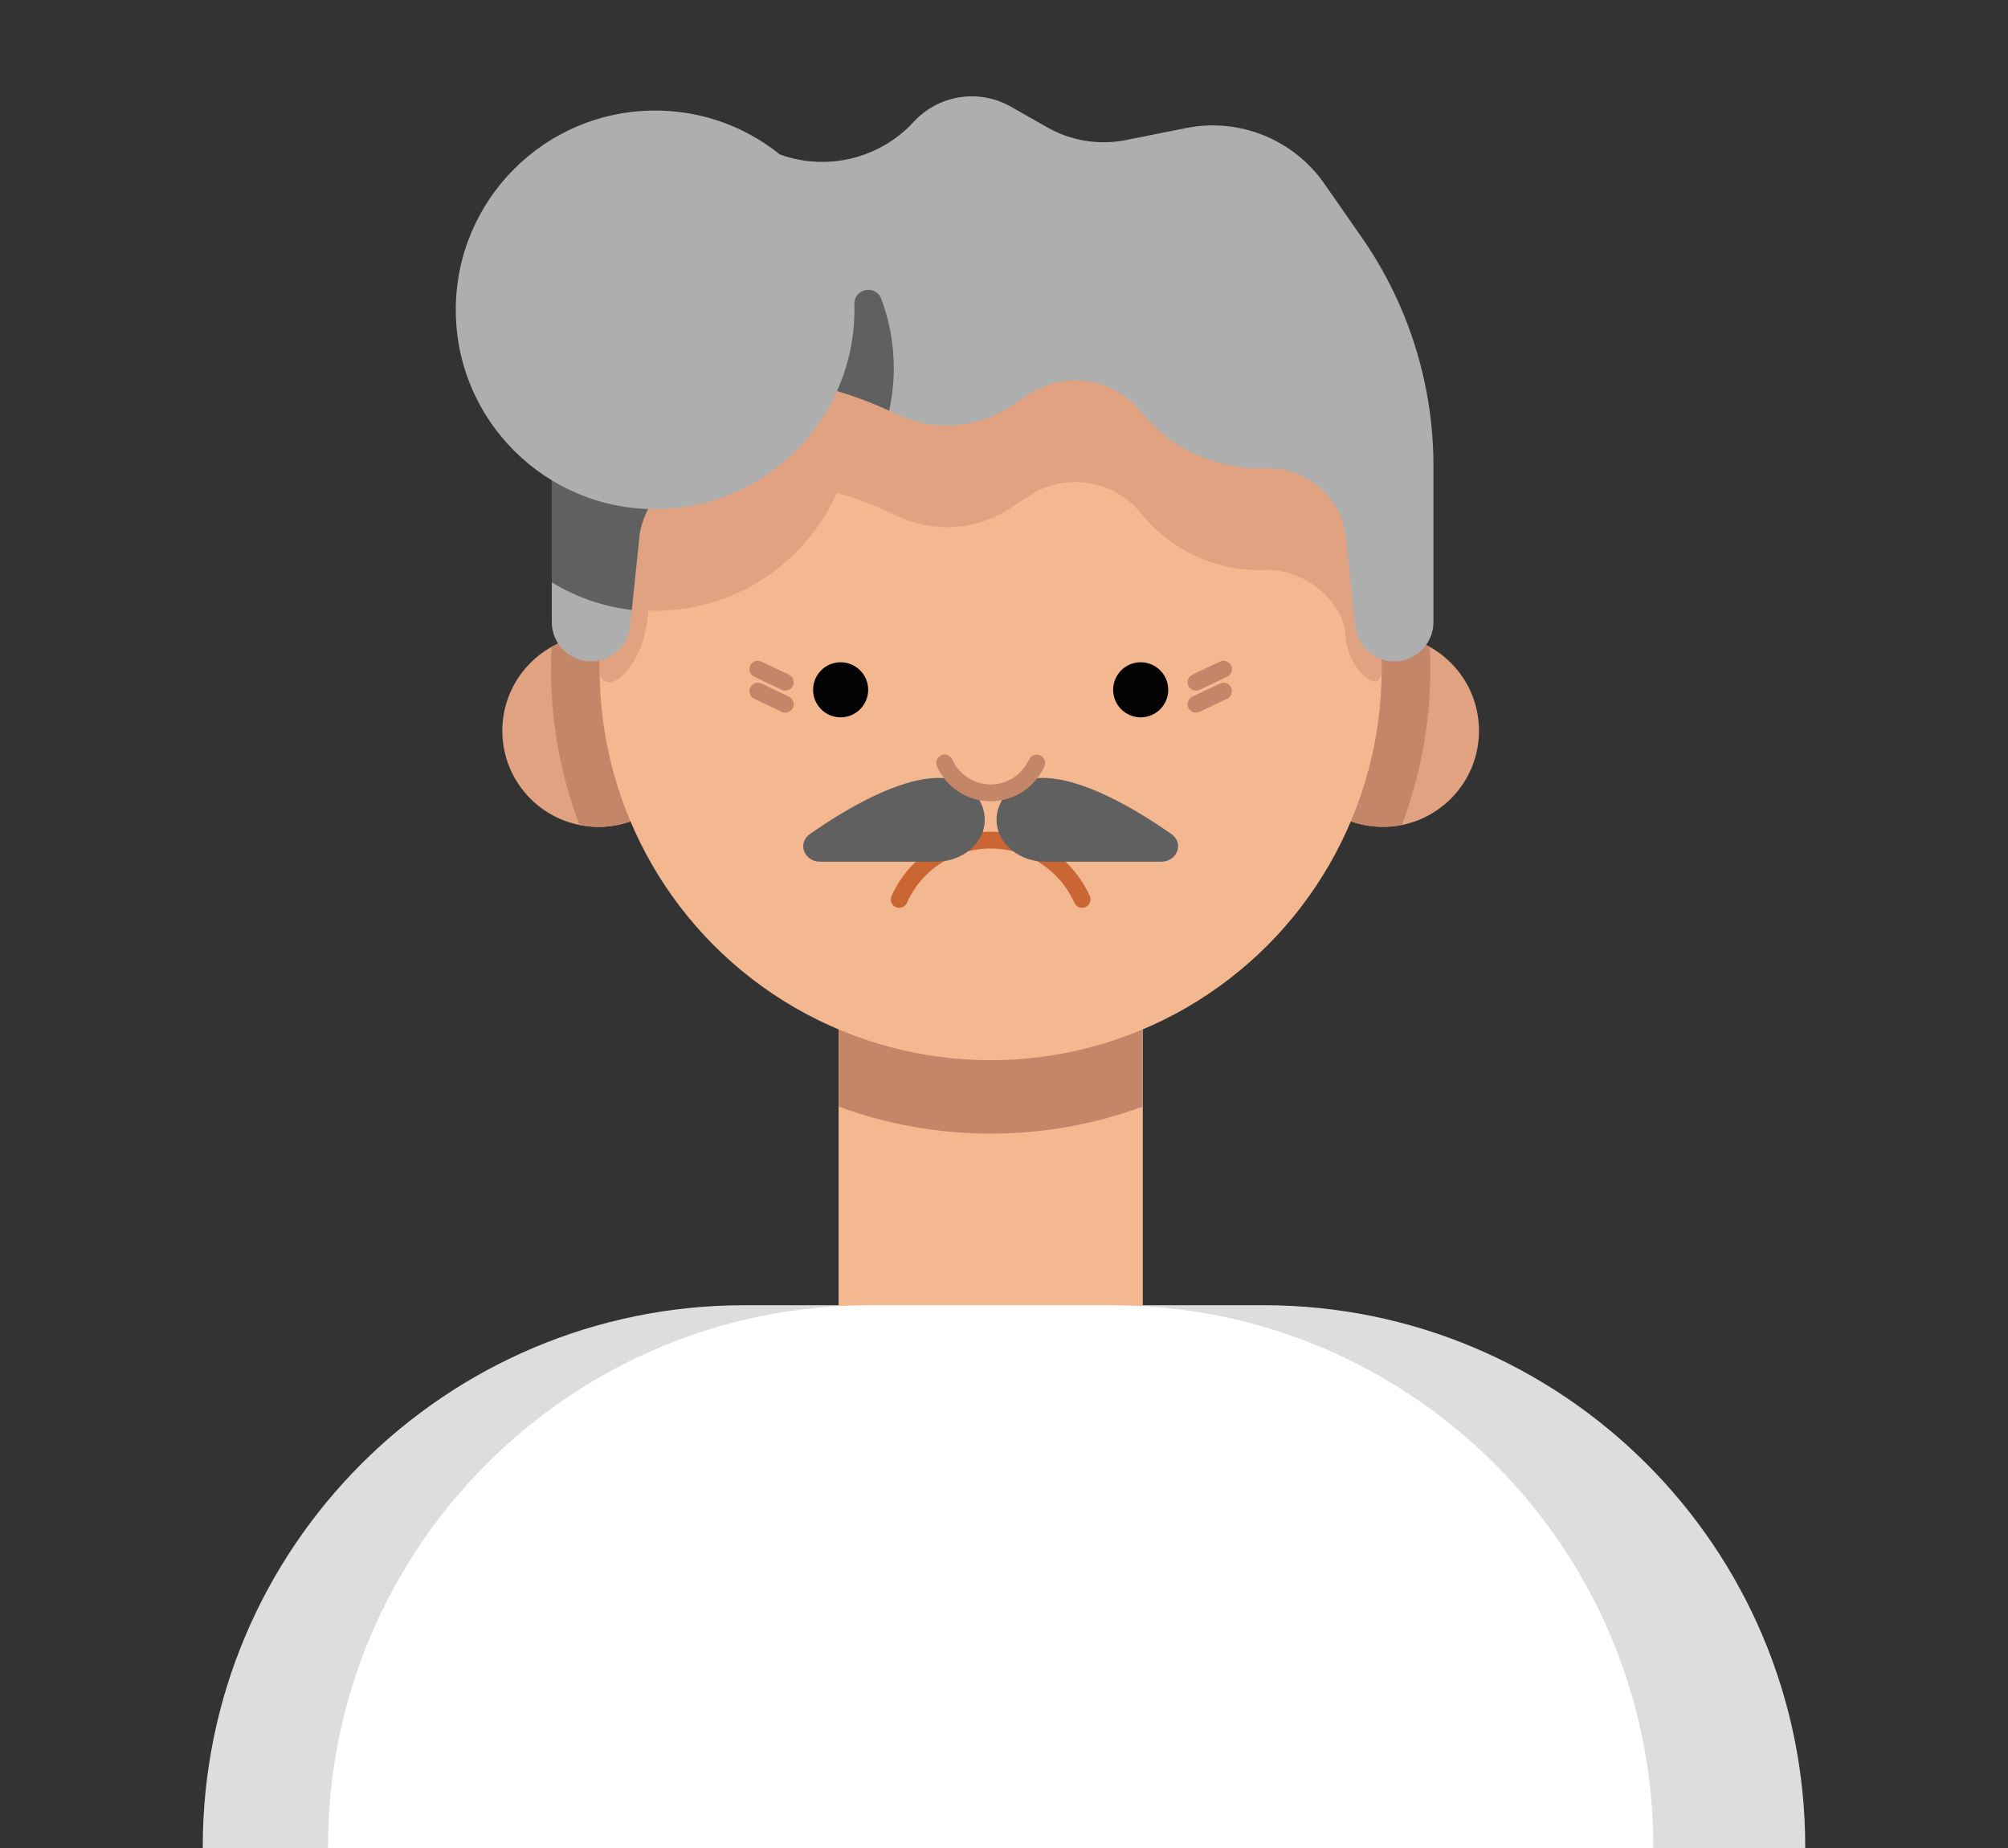 <?xml version="1.0" encoding="utf-8"?>
<!-- Generator: Adobe Illustrator 18.0.0, SVG Export Plug-In . SVG Version: 6.00 Build 0)  -->
<!DOCTYPE svg PUBLIC "-//W3C//DTD SVG 1.1//EN" "http://www.w3.org/Graphics/SVG/1.1/DTD/svg11.dtd">
<svg version="1.1" id="Layer_1" xmlns="http://www.w3.org/2000/svg" xmlns:xlink="http://www.w3.org/1999/xlink" x="0px" y="0px"
	 width="478px" height="440px" viewBox="0 75 478 440" enable-background="new 0 75 478 440" xml:space="preserve">
<rect x="0" y="75" width="478" height="440" fill="#333333" stroke="none"/>
<g id="_x31__neutral" display="none">
	<g display="inline">
		<g>
			<g>
				<circle fill="#76491D" cx="238.999" cy="143.263" r="97.572"/>
				<circle fill="#E0A280" cx="151.947" cy="156.926" r="21.321"/>
				<path fill="#C38669" d="M173.268,156.926c0,11.776-9.546,21.321-21.321,21.321c-0.901,0-1.783-0.074-2.655-0.182
					c-4.672-10.656-7.282-22.421-7.282-34.802c0-1.774,0.07-3.53,0.175-5.278c2.927-1.512,6.241-2.381,9.763-2.381
					C163.722,135.604,173.268,145.15,173.268,156.926z"/>
				<circle fill="#76491D" cx="238.999" cy="143.263" r="97.572"/>
				<path fill="#C38669" d="M151.947,135.604c-3.777,0-7.318,0.992-10.395,2.715c-0.082,1.638-0.125,3.286-0.125,4.944
					c0,12.174,2.248,23.819,6.322,34.566c1.358,0.271,2.761,0.418,4.198,0.418c11.775,0,21.321-9.546,21.321-21.321
					C173.268,145.15,163.722,135.604,151.947,135.604z"/>
				<circle fill="#E0A280" cx="326.052" cy="156.926" r="21.321"/>
				<path fill="#C38669" d="M304.731,156.925c0,11.776,9.546,21.321,21.321,21.321c1.438,0,2.84-0.147,4.198-0.418
					c4.073-10.747,6.322-22.391,6.322-34.566c0-1.658-0.043-3.307-0.125-4.945c-3.077-1.722-6.618-2.714-10.395-2.714
					C314.277,135.604,304.731,145.15,304.731,156.925z"/>
				<rect x="205.282" y="201.056" fill="#F4B891" width="67.435" height="90.298"/>
				<rect x="205.282" y="201.056" fill="#F4B891" width="67.435" height="90.298"/>
				<path fill="#C38669" d="M205.282,240.343c10.509,3.87,21.866,5.987,33.717,5.987c11.852,0,23.209-2.117,33.718-5.987v-40.278
					h-67.435L205.282,240.343L205.282,240.343z"/>
				<circle fill="#F4B891" cx="238.999" cy="143.263" r="86.773"/>
				<path fill="#E0A280" d="M152.582,135.604h172.835c-2.66-30.392-20.98-56.277-46.851-69.561h-79.133
					C173.561,79.327,155.242,105.212,152.582,135.604z"/>
				<polygon fill="#986327" points="347.374,122.798 130.625,122.798 152.226,40.447 325.773,40.447 				"/>
				<circle fill="#020202" cx="272.296" cy="147.83" r="6.113"/>
				<circle fill="#020202" cx="205.704" cy="147.83" r="6.113"/>
				
					<path fill="none" stroke="#C38669" stroke-width="4" stroke-linecap="round" stroke-linejoin="round" stroke-miterlimit="10" d="
					M228.782,164.071c1.75,3.903,5.662,6.627,10.217,6.627s8.467-2.724,10.217-6.627"/>
				
					<path fill="none" stroke="#CA6634" stroke-width="4" stroke-linecap="round" stroke-linejoin="round" stroke-miterlimit="10" d="
					M218.684,181.392c3.48,7.761,11.258,13.177,20.315,13.177s16.836-5.416,20.316-13.177"/>
				<path fill="#EE4823" d="M386.056,472.75H91.943v-70.629c0-65.006,52.698-117.704,117.704-117.704h58.705
					c65.006,0,117.704,52.698,117.704,117.704V472.75z"/>
			</g>
			<g>
				<path fill="#986327" d="M380.213,170.722c2.149-11.333,2.964-23.137,2.268-35.25C378.228,61.492,316.797,2.1,242.718,0.229
					C161.644-1.818,95.277,63.294,95.277,143.906c0,9,0.832,17.805,2.422,26.343c5.158,27.714-3.168,56.248-22.559,76.709
					c-18.175,19.178-36.489,39.536-50.405,55.268c-15.506,17.53-24.042,40.108-24.042,63.51l0,0
					c0,42.077,34.11,76.186,76.186,76.186h324.24c42.077,0,76.187-34.11,76.187-76.187v-0.001c0-23.402-8.536-45.979-24.04-63.508
					c-13.853-15.662-32.066-35.908-50.161-55.009C383.768,226.804,374.975,198.348,380.213,170.722z"/>
				<g>
					<g>
						<circle fill="#76491D" cx="239" cy="160.523" r="103.977"/>
						<circle fill="#E0A280" cx="146.233" cy="175.082" r="22.721"/>
						<path fill="#C38669" d="M168.953,175.082c0,12.549-10.172,22.721-22.721,22.721c-0.96,0-1.9-0.079-2.829-0.194
							c-4.979-11.355-7.76-23.893-7.76-37.086c0-1.89,0.074-3.762,0.186-5.625c3.12-1.611,6.651-2.537,10.404-2.537
							C158.781,152.361,168.953,162.534,168.953,175.082z"/>
						<circle fill="#76491D" cx="239" cy="160.523" r="103.977"/>
						<path fill="#C38669" d="M146.233,152.361c-4.025,0-7.798,1.057-11.077,2.893c-0.087,1.745-0.133,3.502-0.133,5.269
							c0,12.974,2.396,25.383,6.737,36.835c1.447,0.289,2.942,0.445,4.474,0.445c12.548,0,22.721-10.172,22.721-22.721
							C168.954,162.534,158.781,152.361,146.233,152.361z"/>
						<circle fill="#E0A280" cx="331.767" cy="175.082" r="22.721"/>
						<path fill="#C38669" d="M309.046,175.082c0,12.549,10.172,22.721,22.721,22.721c1.532,0,3.026-0.156,4.474-0.446
							c4.34-11.452,6.737-23.861,6.737-36.835c0-1.767-0.046-3.524-0.133-5.269c-3.279-1.835-7.052-2.892-11.077-2.892
							C319.219,152.361,309.046,162.534,309.046,175.082z"/>
						<rect x="203.069" y="222.109" fill="#F4B891" width="71.862" height="96.226"/>
						<rect x="203.069" y="222.109" fill="#F4B891" width="71.862" height="96.226"/>
						<path fill="#C38669" d="M203.069,263.975c11.198,4.124,23.301,6.38,35.931,6.38s24.732-2.256,35.931-6.38v-42.922h-71.862
							V263.975z"/>
						<circle fill="#F4B891" cx="239" cy="160.523" r="92.469"/>
						<path fill="#E0A280" d="M146.91,152.361h184.18c-2.835-32.387-22.357-59.971-49.927-74.127h-84.327
							C169.266,92.39,149.744,119.974,146.91,152.361z"/>
						<polygon fill="#986327" points="354.488,138.714 123.512,138.714 146.531,50.958 331.469,50.958 						"/>
						<circle fill="#020202" cx="274.482" cy="165.389" r="6.514"/>
						<circle fill="#020202" cx="203.519" cy="165.389" r="6.514"/>
						
							<path fill="none" stroke="#C38669" stroke-width="4" stroke-linecap="round" stroke-linejoin="round" stroke-miterlimit="10" d="
							M228.112,182.696c1.865,4.16,6.034,7.062,10.888,7.062s9.023-2.903,10.888-7.062"/>
					</g>
				</g>
			</g>
			<path fill="#D22D27" d="M416.707,590V439.031c0-70.741-57.347-128.088-128.088-128.088h-41.982h-15.261h-41.982
				c-70.741,0-128.088,57.348-128.088,128.088v28.621V590H416.707z"/>
			<path fill="#EE4823" d="M395.709,590V467.652v-28.621c0-70.741-57.347-128.088-128.088-128.088h-57.243
				c-70.741,0-128.088,57.348-128.088,128.088v28.621V590H395.709z"/>
		</g>
		<ellipse fill="#CA6634" stroke="#CA6634" stroke-miterlimit="10" cx="238.999" cy="207.652" rx="14.189" ry="2.75"/>
	</g>
</g>
<g id="_x31__sad" display="none">
	<g display="inline">
		<g>
			<circle fill="#76491D" cx="238.999" cy="143.263" r="97.572"/>
			<circle fill="#E0A280" cx="151.947" cy="156.926" r="21.321"/>
			<path fill="#C38669" d="M173.268,156.926c0,11.776-9.546,21.321-21.321,21.321c-0.901,0-1.783-0.074-2.655-0.182
				c-4.672-10.656-7.282-22.421-7.282-34.802c0-1.774,0.07-3.53,0.175-5.278c2.927-1.512,6.241-2.381,9.763-2.381
				C163.722,135.604,173.268,145.15,173.268,156.926z"/>
			<circle fill="#76491D" cx="238.999" cy="143.263" r="97.572"/>
			<path fill="#C38669" d="M151.947,135.604c-3.777,0-7.318,0.992-10.395,2.715c-0.082,1.638-0.125,3.286-0.125,4.944
				c0,12.174,2.248,23.819,6.322,34.566c1.358,0.271,2.761,0.418,4.198,0.418c11.775,0,21.321-9.546,21.321-21.321
				C173.268,145.15,163.722,135.604,151.947,135.604z"/>
			<circle fill="#E0A280" cx="326.052" cy="156.926" r="21.321"/>
			<path fill="#C38669" d="M304.731,156.925c0,11.776,9.546,21.321,21.321,21.321c1.438,0,2.84-0.147,4.198-0.418
				c4.073-10.747,6.322-22.391,6.322-34.566c0-1.658-0.043-3.307-0.125-4.945c-3.077-1.722-6.618-2.714-10.395-2.714
				C314.277,135.604,304.731,145.15,304.731,156.925z"/>
			<rect x="205.282" y="201.056" fill="#F4B891" width="67.435" height="90.298"/>
			<rect x="205.282" y="201.056" fill="#F4B891" width="67.435" height="90.298"/>
			<path fill="#C38669" d="M205.282,240.343c10.509,3.87,21.866,5.987,33.717,5.987c11.852,0,23.209-2.117,33.718-5.987v-40.278
				h-67.435L205.282,240.343L205.282,240.343z"/>
			<circle fill="#F4B891" cx="238.999" cy="143.263" r="86.773"/>
			<path fill="#E0A280" d="M152.582,135.604h172.835c-2.66-30.392-20.98-56.277-46.851-69.561h-79.133
				C173.561,79.327,155.242,105.212,152.582,135.604z"/>
			<polygon fill="#986327" points="347.374,122.798 130.625,122.798 152.226,40.447 325.773,40.447 			"/>
			<circle fill="#020202" cx="272.296" cy="147.83" r="6.113"/>
			<circle fill="#020202" cx="205.704" cy="147.83" r="6.113"/>
			<path fill="none" stroke="#C38669" stroke-width="4" stroke-linecap="round" stroke-linejoin="round" stroke-miterlimit="10" d="
				M228.782,164.071c1.75,3.903,5.662,6.627,10.217,6.627s8.467-2.724,10.217-6.627"/>
			<path fill="none" stroke="#CA6634" stroke-width="4" stroke-linecap="round" stroke-linejoin="round" stroke-miterlimit="10" d="
				M218.684,181.392c3.48,7.761,11.258,13.177,20.315,13.177s16.836-5.416,20.316-13.177"/>
			<path fill="#EE4823" d="M386.056,472.75H91.943v-70.629c0-65.006,52.698-117.704,117.704-117.704h58.705
				c65.006,0,117.704,52.698,117.704,117.704V472.75z"/>
		</g>
		<g>
			<path fill="#986327" d="M380.213,170.722c2.149-11.333,2.964-23.137,2.268-35.25C378.228,61.492,316.797,2.1,242.718,0.229
				C161.644-1.818,95.277,63.294,95.277,143.906c0,9,0.832,17.805,2.422,26.343c5.158,27.714-3.168,56.248-22.559,76.709
				c-18.175,19.178-36.489,39.536-50.405,55.268c-15.506,17.53-24.042,40.108-24.042,63.51l0,0c0,42.077,34.11,76.186,76.186,76.186
				h324.24c42.077,0,76.187-34.11,76.187-76.187v-0.001c0-23.402-8.536-45.979-24.04-63.508
				c-13.853-15.662-32.066-35.908-50.161-55.009C383.768,226.804,374.975,198.348,380.213,170.722z"/>
			<g>
				<g>
					<circle fill="#76491D" cx="239" cy="160.523" r="103.977"/>
					<circle fill="#E0A280" cx="146.233" cy="175.082" r="22.721"/>
					<path fill="#C38669" d="M168.953,175.082c0,12.549-10.172,22.721-22.721,22.721c-0.96,0-1.9-0.079-2.829-0.194
						c-4.979-11.355-7.76-23.893-7.76-37.086c0-1.89,0.074-3.762,0.186-5.625c3.12-1.611,6.651-2.537,10.404-2.537
						C158.781,152.361,168.953,162.534,168.953,175.082z"/>
					<circle fill="#76491D" cx="239" cy="160.523" r="103.977"/>
					<path fill="#C38669" d="M146.233,152.361c-4.025,0-7.798,1.057-11.077,2.893c-0.087,1.745-0.133,3.502-0.133,5.269
						c0,12.974,2.396,25.383,6.737,36.835c1.447,0.289,2.942,0.445,4.474,0.445c12.548,0,22.721-10.172,22.721-22.721
						C168.954,162.534,158.781,152.361,146.233,152.361z"/>
					<circle fill="#E0A280" cx="331.767" cy="175.082" r="22.721"/>
					<path fill="#C38669" d="M309.046,175.082c0,12.549,10.172,22.721,22.721,22.721c1.532,0,3.026-0.156,4.474-0.446
						c4.34-11.452,6.737-23.861,6.737-36.835c0-1.767-0.046-3.524-0.133-5.269c-3.279-1.835-7.052-2.892-11.077-2.892
						C319.219,152.361,309.046,162.534,309.046,175.082z"/>
					<rect x="203.069" y="222.109" fill="#F4B891" width="71.862" height="96.226"/>
					<rect x="203.069" y="222.109" fill="#F4B891" width="71.862" height="96.226"/>
					<path fill="#C38669" d="M203.069,263.975c11.198,4.124,23.301,6.38,35.931,6.38s24.732-2.256,35.931-6.38v-42.922h-71.862
						V263.975z"/>
					<circle fill="#F4B891" cx="239" cy="160.523" r="92.469"/>
					<path fill="#E0A280" d="M146.91,152.361h184.18c-2.835-32.387-22.357-59.971-49.927-74.127h-84.327
						C169.266,92.39,149.744,119.974,146.91,152.361z"/>
					<polygon fill="#986327" points="354.488,138.714 123.512,138.714 146.531,50.958 331.469,50.958 					"/>
					<circle fill="#020202" cx="274.482" cy="165.389" r="6.514"/>
					<circle fill="#020202" cx="203.519" cy="165.389" r="6.514"/>
					
						<path fill="none" stroke="#C38669" stroke-width="4" stroke-linecap="round" stroke-linejoin="round" stroke-miterlimit="10" d="
						M228.112,182.696c1.865,4.16,6.034,7.062,10.888,7.062s9.023-2.903,10.888-7.062"/>
					
						<path fill="none" stroke="#CA6634" stroke-width="4" stroke-linecap="round" stroke-linejoin="round" stroke-miterlimit="10" d="
						M260.649,215.197c-3.709-8.271-11.998-14.042-21.648-14.042c-9.652,0-17.941,5.771-21.649,14.042"/>
				</g>
			</g>
		</g>
		<path fill="#D22D27" d="M416.707,590V439.031c0-70.741-57.347-128.088-128.088-128.088h-41.982h-15.261h-41.982
			c-70.741,0-128.088,57.348-128.088,128.088v28.621V590H416.707z"/>
		<path fill="#EE4823" d="M395.709,590V467.652v-28.621c0-70.741-57.347-128.088-128.088-128.088h-57.243
			c-70.741,0-128.088,57.348-128.088,128.088v28.621V590H395.709z"/>
	</g>
</g>
<g id="_x31__happy" display="none">
	<g display="inline">
		<polygon fill="none" stroke="#98D6D8" stroke-miterlimit="10" points="45.413,29.181 47.544,29.181 47.544,29.181 		"/>
		<g>
			<g>
				<circle fill="#76491D" cx="238.999" cy="143.263" r="97.572"/>
				<circle fill="#E0A280" cx="151.947" cy="156.926" r="21.321"/>
				<path fill="#C38669" d="M173.268,156.926c0,11.776-9.546,21.321-21.321,21.321c-0.901,0-1.783-0.074-2.655-0.182
					c-4.672-10.656-7.282-22.421-7.282-34.802c0-1.774,0.07-3.53,0.175-5.278c2.927-1.512,6.241-2.381,9.763-2.381
					C163.722,135.604,173.268,145.15,173.268,156.926z"/>
				<circle fill="#76491D" cx="238.999" cy="143.263" r="97.572"/>
				<path fill="#C38669" d="M151.947,135.604c-3.777,0-7.318,0.992-10.395,2.715c-0.082,1.638-0.125,3.286-0.125,4.944
					c0,12.174,2.248,23.819,6.322,34.566c1.358,0.271,2.761,0.418,4.198,0.418c11.775,0,21.321-9.546,21.321-21.321
					C173.268,145.15,163.722,135.604,151.947,135.604z"/>
				<circle fill="#E0A280" cx="326.052" cy="156.926" r="21.321"/>
				<path fill="#C38669" d="M304.731,156.925c0,11.776,9.546,21.321,21.321,21.321c1.438,0,2.84-0.147,4.198-0.418
					c4.073-10.747,6.322-22.391,6.322-34.566c0-1.658-0.043-3.307-0.125-4.945c-3.077-1.722-6.618-2.714-10.395-2.714
					C314.277,135.604,304.731,145.15,304.731,156.925z"/>
				<rect x="205.282" y="201.056" fill="#F4B891" width="67.435" height="90.298"/>
				<rect x="205.282" y="201.056" fill="#F4B891" width="67.435" height="90.298"/>
				<path fill="#C38669" d="M205.282,240.343c10.509,3.87,21.866,5.987,33.717,5.987c11.852,0,23.209-2.117,33.718-5.987v-40.278
					h-67.435L205.282,240.343L205.282,240.343z"/>
				<circle fill="#F4B891" cx="238.999" cy="143.263" r="86.773"/>
				<path fill="#E0A280" d="M152.582,135.604h172.835c-2.66-30.392-20.98-56.277-46.851-69.561h-79.133
					C173.561,79.327,155.242,105.212,152.582,135.604z"/>
				<polygon fill="#986327" points="347.374,122.798 130.625,122.798 152.226,40.447 325.773,40.447 				"/>
				<circle fill="#020202" cx="272.296" cy="147.83" r="6.113"/>
				<circle fill="#020202" cx="205.704" cy="147.83" r="6.113"/>
				
					<path fill="none" stroke="#C38669" stroke-width="4" stroke-linecap="round" stroke-linejoin="round" stroke-miterlimit="10" d="
					M228.782,164.071c1.75,3.903,5.662,6.627,10.217,6.627s8.467-2.724,10.217-6.627"/>
				
					<path fill="none" stroke="#CA6634" stroke-width="4" stroke-linecap="round" stroke-linejoin="round" stroke-miterlimit="10" d="
					M218.684,181.392c3.48,7.761,11.258,13.177,20.315,13.177s16.836-5.416,20.316-13.177"/>
				<path fill="#EE4823" d="M386.056,472.75H91.943v-70.629c0-65.006,52.698-117.704,117.704-117.704h58.705
					c65.006,0,117.704,52.698,117.704,117.704V472.75z"/>
			</g>
			<g>
				<path fill="#986327" d="M380.213,170.722c2.149-11.333,2.964-23.137,2.268-35.25C378.228,61.492,316.797,2.1,242.718,0.229
					C161.644-1.818,95.277,63.294,95.277,143.906c0,9,0.832,17.805,2.422,26.343c5.158,27.714-3.168,56.248-22.559,76.709
					c-18.175,19.178-36.489,39.536-50.405,55.268c-15.506,17.53-24.042,40.108-24.042,63.51l0,0
					c0,42.077,34.11,76.186,76.186,76.186h324.24c42.077,0,76.187-34.11,76.187-76.187v-0.001c0-23.402-8.536-45.979-24.04-63.508
					c-13.853-15.662-32.066-35.908-50.161-55.009C383.768,226.804,374.975,198.348,380.213,170.722z"/>
				<g>
					<g>
						<circle fill="#76491D" cx="239" cy="160.523" r="103.977"/>
						<circle fill="#E0A280" cx="146.233" cy="175.082" r="22.721"/>
						<path fill="#C38669" d="M168.953,175.082c0,12.549-10.172,22.721-22.721,22.721c-0.96,0-1.9-0.079-2.829-0.194
							c-4.979-11.355-7.76-23.893-7.76-37.086c0-1.89,0.074-3.762,0.186-5.625c3.12-1.611,6.651-2.537,10.404-2.537
							C158.781,152.361,168.953,162.534,168.953,175.082z"/>
						<circle fill="#76491D" cx="239" cy="160.523" r="103.977"/>
						<path fill="#C38669" d="M146.233,152.361c-4.025,0-7.798,1.057-11.077,2.893c-0.087,1.745-0.133,3.502-0.133,5.269
							c0,12.974,2.396,25.383,6.737,36.835c1.447,0.289,2.942,0.445,4.474,0.445c12.548,0,22.721-10.172,22.721-22.721
							C168.954,162.534,158.781,152.361,146.233,152.361z"/>
						<circle fill="#E0A280" cx="331.767" cy="175.082" r="22.721"/>
						<path fill="#C38669" d="M309.046,175.082c0,12.549,10.172,22.721,22.721,22.721c1.532,0,3.026-0.156,4.474-0.446
							c4.34-11.452,6.737-23.861,6.737-36.835c0-1.767-0.046-3.524-0.133-5.269c-3.279-1.835-7.052-2.892-11.077-2.892
							C319.219,152.361,309.046,162.534,309.046,175.082z"/>
						<rect x="203.069" y="222.109" fill="#F4B891" width="71.862" height="96.226"/>
						<rect x="203.069" y="222.109" fill="#F4B891" width="71.862" height="96.226"/>
						<path fill="#C38669" d="M203.069,263.975c11.198,4.124,23.301,6.38,35.931,6.38s24.732-2.256,35.931-6.38v-42.922h-71.862
							V263.975z"/>
						<circle fill="#F4B891" cx="239" cy="160.523" r="92.469"/>
						<path fill="#E0A280" d="M146.91,152.361h184.18c-2.835-32.387-22.357-59.971-49.927-74.127h-84.327
							C169.266,92.39,149.744,119.974,146.91,152.361z"/>
						<polygon fill="#986327" points="354.488,138.714 123.512,138.714 146.531,50.958 331.469,50.958 						"/>
						<circle fill="#020202" cx="274.482" cy="165.389" r="6.514"/>
						<circle fill="#020202" cx="203.519" cy="165.389" r="6.514"/>
						
							<path fill="none" stroke="#C38669" stroke-width="4" stroke-linecap="round" stroke-linejoin="round" stroke-miterlimit="10" d="
							M228.112,182.696c1.865,4.16,6.034,7.062,10.888,7.062s9.023-2.903,10.888-7.062"/>
						
							<path fill="#FFFFFF" stroke="#CA6634" stroke-width="4" stroke-linecap="round" stroke-linejoin="round" stroke-miterlimit="10" d="
							M210.444,206.155c4.892,10.91,15.825,18.523,28.555,18.523c12.731,0,23.665-7.613,28.556-18.523H210.444z"/>
					</g>
				</g>
			</g>
			<path fill="#D22D27" d="M416.707,590V439.031c0-70.741-57.347-128.088-128.088-128.088h-41.982h-15.261h-41.982
				c-70.741,0-128.088,57.348-128.088,128.088v28.621V590H416.707z"/>
			<path fill="#EE4823" d="M395.709,590V467.652v-28.621c0-70.741-57.347-128.088-128.088-128.088h-57.243
				c-70.741,0-128.088,57.348-128.088,128.088v28.621V590H395.709z"/>
		</g>
	</g>
</g>
<g id="_x32__neutral_1_" display="none">
	<g display="inline">
		<g>
			<g>
				<circle fill="#020202" cx="176.351" cy="226.246" r="96.978"/>
				<circle fill="#020202" cx="301.352" cy="226.246" r="96.978"/>
				<circle fill="#020202" cx="239" cy="129.268" r="96.978"/>
				<g>
					<g>
						<circle fill="#513016" cx="146.323" cy="175.133" r="22.699"/>
						<path fill="#C38669" d="M169.022,175.132c0,12.536-10.163,22.699-22.699,22.699c-0.96,0-1.898-0.079-2.827-0.194
							c-4.974-11.344-7.753-23.87-7.753-37.05c0-1.888,0.074-3.759,0.186-5.619c3.117-1.61,6.644-2.535,10.394-2.535
							C158.859,152.433,169.022,162.596,169.022,175.132z"/>
						<path fill="#372012" d="M146.323,152.433c-4.021,0-7.791,1.056-11.066,2.89c-0.087,1.744-0.133,3.498-0.133,5.264
							c0,12.961,2.393,25.358,6.73,36.8c1.445,0.288,2.939,0.445,4.469,0.445c12.536,0,22.699-10.163,22.699-22.698
							C169.022,162.596,158.859,152.433,146.323,152.433z"/>
						<circle fill="#513016" cx="331.677" cy="175.132" r="22.699"/>
						<path fill="#372012" d="M308.979,175.132c0,12.536,10.163,22.699,22.698,22.699c1.531,0,3.023-0.156,4.469-0.445
							c4.336-11.441,6.73-23.838,6.73-36.799c0-1.765-0.046-3.521-0.133-5.264c-3.276-1.834-7.046-2.889-11.066-2.889
							C319.141,152.433,308.979,162.596,308.979,175.132z"/>
						<rect x="203.104" y="222.114" fill="#F4B891" width="71.792" height="96.132"/>
						<rect x="203.104" y="222.114" fill="#7C4D1F" width="71.792" height="96.132"/>
						<path fill="#513016" d="M203.104,263.939c11.188,4.12,23.278,6.374,35.896,6.374s24.708-2.254,35.896-6.374v-42.881h-71.792
							V263.939z"/>
						<circle fill="#7C4D1F" cx="239" cy="160.587" r="92.38"/>
						<circle fill="#020202" cx="274.448" cy="165.449" r="6.508"/>
						<circle fill="#020202" cx="203.554" cy="165.449" r="6.508"/>
						
							<path fill="none" stroke="#513016" stroke-width="4" stroke-linecap="round" stroke-linejoin="round" stroke-miterlimit="10" d="
							M228.123,182.739c1.863,4.156,6.028,7.055,10.877,7.055s9.014-2.9,10.877-7.055"/>
					</g>
				</g>
				<path fill="#020202" d="M146.323,137.692c0,0,65.994-10.6,86.604-34.145c3.225-3.684,8.917-3.679,12.137,0.009
					c20.555,23.535,86.315,34.136,86.315,34.136l-5.452-31.079l-51.031-51.158l-61.815,2.597l-52.446,27.194L146.323,137.692z"/>
			</g>
			<path fill="#513016" d="M126.445,590V466.612h225.11V590h67.557V466.612v-16.371v-11.416
				c0-70.672-57.289-127.964-127.962-127.964h-47.11h-10.078h-47.111c-70.673,0-127.963,57.292-127.963,127.964v11.416v16.371V590
				H126.445z"/>
			<g>
				<path fill="#FFD70D" d="M395.557,590V467.419v-28.594c0-70.672-57.291-127.964-127.963-127.964h-57.188
					c-70.673,0-127.964,57.292-127.964,127.964v28.594V590H395.557z"/>
			</g>
		</g>
		<ellipse fill="#CA6634" stroke="#CA6634" stroke-miterlimit="10" cx="239" cy="226.246" rx="14.189" ry="2.75"/>
	</g>
</g>
<g id="_x32__sad_1_" display="none">
	<g display="inline">
		<g>
			<circle fill="#020202" cx="176.351" cy="226.246" r="96.978"/>
			<circle fill="#020202" cx="301.352" cy="226.246" r="96.978"/>
			<circle fill="#020202" cx="239" cy="129.268" r="96.978"/>
			<g>
				<g>
					<circle fill="#513016" cx="146.323" cy="175.133" r="22.699"/>
					<path fill="#C38669" d="M169.022,175.132c0,12.536-10.163,22.699-22.699,22.699c-0.96,0-1.898-0.079-2.827-0.194
						c-4.974-11.344-7.753-23.87-7.753-37.05c0-1.888,0.074-3.759,0.186-5.619c3.117-1.61,6.644-2.535,10.394-2.535
						C158.859,152.433,169.022,162.596,169.022,175.132z"/>
					<path fill="#372012" d="M146.323,152.433c-4.021,0-7.791,1.056-11.066,2.89c-0.087,1.744-0.133,3.498-0.133,5.264
						c0,12.961,2.393,25.358,6.73,36.8c1.445,0.288,2.939,0.445,4.469,0.445c12.536,0,22.699-10.163,22.699-22.698
						C169.022,162.596,158.859,152.433,146.323,152.433z"/>
					<circle fill="#513016" cx="331.677" cy="175.132" r="22.699"/>
					<path fill="#372012" d="M308.979,175.132c0,12.536,10.163,22.699,22.699,22.699c1.531,0,3.023-0.156,4.469-0.445
						c4.336-11.441,6.73-23.838,6.73-36.799c0-1.765-0.046-3.521-0.133-5.264c-3.276-1.834-7.045-2.889-11.066-2.889
						C319.141,152.433,308.979,162.596,308.979,175.132z"/>
					<rect x="203.104" y="222.114" fill="#F4B891" width="71.792" height="96.132"/>
					<rect x="203.104" y="222.114" fill="#7C4D1F" width="71.792" height="96.132"/>
					<path fill="#513016" d="M203.104,263.939c11.188,4.12,23.278,6.374,35.896,6.374s24.708-2.254,35.896-6.374v-42.881h-71.792
						V263.939z"/>
					<circle fill="#7C4D1F" cx="239" cy="160.587" r="92.38"/>
					<circle fill="#020202" cx="274.448" cy="165.449" r="6.508"/>
					<circle fill="#020202" cx="203.554" cy="165.449" r="6.508"/>
					
						<path fill="none" stroke="#513016" stroke-width="4" stroke-linecap="round" stroke-linejoin="round" stroke-miterlimit="10" d="
						M228.123,182.739c1.863,4.156,6.028,7.055,10.877,7.055s9.014-2.9,10.877-7.055"/>
					
						<path fill="none" stroke="#CA6634" stroke-width="4" stroke-linecap="round" stroke-linejoin="round" stroke-miterlimit="10" d="
						M260.628,215.209c-3.705-8.263-11.986-14.029-21.627-14.029c-9.642,0-17.923,5.766-21.628,14.029"/>
				</g>
			</g>
			<path fill="#020202" d="M146.323,137.692c0,0,65.994-10.6,86.604-34.145c3.225-3.684,8.917-3.679,12.137,0.009
				c20.555,23.535,86.315,34.136,86.315,34.136l-5.452-31.079l-51.031-51.158l-61.815,2.597l-52.446,27.194L146.323,137.692z"/>
		</g>
		<path fill="#513016" d="M126.445,590V466.612h225.11V590h67.557V466.612v-16.371v-11.416c0-70.672-57.289-127.964-127.962-127.964
			h-47.11h-10.078h-47.111c-70.673,0-127.963,57.292-127.963,127.964v11.416v16.371V590H126.445z"/>
		<g>
			<path fill="#FFD70D" d="M395.557,590V467.419v-28.594c0-70.672-57.291-127.964-127.963-127.964h-57.187
				c-70.673,0-127.964,57.292-127.964,127.964v28.594V590H395.557z"/>
		</g>
	</g>
</g>
<g id="_x32__happy_1_" display="none">
	<g display="inline">
		<g>
			<circle fill="#020202" cx="176.351" cy="226.246" r="96.978"/>
			<circle fill="#020202" cx="301.352" cy="226.246" r="96.978"/>
			<circle fill="#020202" cx="239" cy="129.268" r="96.978"/>
			<g>
				<g>
					<circle fill="#513016" cx="146.323" cy="175.133" r="22.699"/>
					<path fill="#C38669" d="M169.022,175.132c0,12.536-10.163,22.699-22.699,22.699c-0.96,0-1.898-0.079-2.827-0.194
						c-4.974-11.344-7.753-23.87-7.753-37.05c0-1.888,0.074-3.759,0.186-5.619c3.117-1.61,6.644-2.535,10.394-2.535
						C158.859,152.433,169.022,162.596,169.022,175.132z"/>
					<path fill="#372012" d="M146.323,152.433c-4.021,0-7.791,1.056-11.066,2.89c-0.087,1.744-0.133,3.498-0.133,5.264
						c0,12.961,2.393,25.358,6.73,36.8c1.445,0.288,2.939,0.445,4.469,0.445c12.536,0,22.699-10.163,22.699-22.698
						C169.022,162.596,158.859,152.433,146.323,152.433z"/>
					<circle fill="#513016" cx="331.677" cy="175.132" r="22.699"/>
					<path fill="#372012" d="M308.979,175.132c0,12.536,10.163,22.699,22.698,22.699c1.531,0,3.024-0.156,4.469-0.445
						c4.336-11.441,6.73-23.838,6.73-36.799c0-1.765-0.046-3.521-0.133-5.264c-3.276-1.834-7.045-2.889-11.066-2.889
						C319.141,152.433,308.979,162.596,308.979,175.132z"/>
					<rect x="203.104" y="222.114" fill="#F4B891" width="71.792" height="96.132"/>
					<rect x="203.104" y="222.114" fill="#7C4D1F" width="71.792" height="96.132"/>
					<path fill="#513016" d="M203.104,263.939c11.188,4.12,23.278,6.374,35.896,6.374s24.708-2.254,35.896-6.374v-42.881h-71.792
						V263.939z"/>
					<circle fill="#7C4D1F" cx="239" cy="160.587" r="92.38"/>
					<circle fill="#020202" cx="274.448" cy="165.449" r="6.508"/>
					<circle fill="#020202" cx="203.554" cy="165.449" r="6.508"/>
					
						<path fill="none" stroke="#513016" stroke-width="4" stroke-linecap="round" stroke-linejoin="round" stroke-miterlimit="10" d="
						M228.123,182.739c1.863,4.156,6.028,7.055,10.877,7.055s9.014-2.9,10.877-7.055"/>
					
						<path fill="#FFFFFF" stroke="#CA6634" stroke-width="4" stroke-linecap="round" stroke-linejoin="round" stroke-miterlimit="10" d="
						M260.628,201.18c-3.705,8.263-11.986,14.029-21.628,14.029c-9.642,0-17.922-5.766-21.627-14.029H260.628z"/>
				</g>
			</g>
			<path fill="#020202" d="M146.323,137.692c0,0,65.994-10.6,86.604-34.145c3.225-3.684,8.917-3.679,12.137,0.009
				c20.555,23.535,86.315,34.136,86.315,34.136l-5.452-31.079l-51.031-51.158l-61.815,2.597l-52.446,27.194L146.323,137.692z"/>
		</g>
		<path fill="#513016" d="M126.445,590V466.612h225.11V590h67.557V466.612v-16.371v-11.416c0-70.672-57.289-127.964-127.962-127.964
			h-47.11h-10.078h-47.111c-70.673,0-127.963,57.292-127.963,127.964v11.416v16.371V590H126.445z"/>
		<g>
			<path fill="#FFD70D" d="M395.557,590V467.419v-28.594c0-70.672-57.291-127.964-127.963-127.964h-57.187
				c-70.673,0-127.964,57.292-127.964,127.964v28.594V590H395.557z"/>
		</g>
	</g>
</g>
<g id="_x33__neutral" display="none">
	<g display="inline">
		<g>
			<g>
				<path fill="#DDDDDC" d="M48.267,589V439.663c0-71.206,57.724-128.931,128.931-128.931h57.62c1.403,0,2.79,0.061,4.182,0.106
					c1.392-0.045,2.78-0.106,4.182-0.106h57.62c71.206,0,128.93,57.725,128.93,128.931V589H48.267z"/>
				<g>
					<g>
						<circle fill="#E0A280" cx="142.447" cy="173.977" r="22.871"/>
						<path fill="#C38669" d="M165.317,173.977c0,12.631-10.239,22.871-22.87,22.871c-0.967,0-1.913-0.08-2.848-0.196
							c-5.012-11.43-7.812-24.05-7.812-37.33c0-1.902,0.075-3.787,0.187-5.662c3.14-1.622,6.694-2.554,10.472-2.554
							C155.078,151.106,165.317,161.346,165.317,173.977z"/>
						<path fill="#C38669" d="M142.447,151.106c-4.051,0-7.85,1.064-11.15,2.912c-0.088,1.757-0.134,3.525-0.134,5.304
							c0,13.059,2.411,25.55,6.781,37.078c1.456,0.29,2.961,0.448,4.503,0.448c12.631,0,22.871-10.239,22.871-22.87
							C165.317,161.346,155.077,151.106,142.447,151.106z"/>
						<circle fill="#E0A280" cx="329.202" cy="173.977" r="22.871"/>
						<path fill="#C38669" d="M306.332,173.977c0,12.631,10.239,22.871,22.87,22.871c1.542,0,3.046-0.157,4.503-0.449
							c4.369-11.528,6.781-24.018,6.781-37.077c0-1.779-0.046-3.547-0.134-5.304c-3.3-1.847-7.099-2.911-11.15-2.911
							C316.571,151.106,306.332,161.346,306.332,173.977z"/>
						<rect x="199.657" y="221.314" fill="#F4B891" width="72.335" height="96.859"/>
						<rect x="199.657" y="221.314" fill="#F4B891" width="72.335" height="96.859"/>
						<path fill="#C38669" d="M199.657,263.455c11.272,4.152,23.454,6.422,36.167,6.422c12.714,0,24.895-2.271,36.168-6.422V220.25
							h-72.335L199.657,263.455L199.657,263.455z"/>
						<circle fill="#F4B891" cx="235.824" cy="159.322" r="93.078"/>
						<path fill="#606060" d="M237.244,195.705c0.31,5.393,5.618,9.437,11.541,9.437h27.627c3.85,0,5.497-4.443,2.442-6.579
							c-8.316-5.811-20.993-13.367-30.687-13.367C241.931,185.196,236.914,189.954,237.244,195.705z"/>
						<path fill="#606060" d="M234.404,195.705c-0.31,5.393-5.618,9.437-11.541,9.437h-27.627c-3.85,0-5.497-4.443-2.442-6.579
							c8.316-5.811,20.993-13.367,30.687-13.367C229.718,185.196,234.735,189.954,234.404,195.705z"/>
						<path fill="#E0A280" d="M235.824,66.244c-51.405,0-93.077,41.672-93.077,93.077c0,7.279,10.581,1.396,11.608-13.988
							c0.533,0.018,1.053,0.08,1.59,0.08c19.316,0,35.903-11.559,43.306-28.123c4.518,1.356,8.943,3.011,13.217,5.029l1.18,0.557
							c8.686,4.102,18.882,3.377,26.9-1.911l4.361-2.877c8.663-5.714,20.252-3.903,26.759,4.181
							c7.158,8.894,18.108,13.87,29.515,13.414c9.413-0.377,18.758,7.645,19.118,15.642c0.36,7.996,8.6,15.089,8.6,7.996
							C328.901,107.917,287.23,66.244,235.824,66.244z"/>
						<circle fill="#020202" cx="271.54" cy="164.22" r="6.557"/>
						<circle fill="#020202" cx="200.11" cy="164.22" r="6.557"/>
						
							<path fill="none" stroke="#C38669" stroke-width="4" stroke-linecap="round" stroke-linejoin="round" stroke-miterlimit="10" d="
							M224.865,181.641c1.877,4.187,6.074,7.109,10.959,7.109c4.886,0,9.082-2.922,10.96-7.109"/>
						<path fill="#FFFFFF" d="M264.634,310.731h-57.62c-71.207,0-128.931,57.725-128.931,128.931v28.81V590h315.481V468.472v-28.81
							C393.565,368.456,335.841,310.731,264.634,310.731z"/>
					</g>
				</g>
			</g>
			<path fill="#AEAEAF" d="M324.169,56.534l-8.908-12.795c-7.364-10.578-20.299-15.783-32.937-13.255l-14.276,2.855
				c-6.408,1.282-13.065,0.21-18.747-3.019l-8.681-4.932c-7.603-4.32-17.181-2.824-23.105,3.608l0,0
				c-8.194,8.897-20.967,11.902-32.282,7.628c-7.228-2.73-14.911-5.137-19.533-5.137c-7.179,0-7.704,6.744-7.279,11.165
				c-0.4,0.259-0.769,0.616-1.098,1.088l-8.908,12.795c-11.108,15.955-17.063,34.93-17.063,54.371v37.19
				c0,5.164,4.186,9.35,9.35,9.35c4.591,0,8.503-3.333,9.231-7.866l2.35-22.45c1.495-9.301,9.704-16.018,19.118-15.642
				l11.575-21.964l5.59,0.99c8.269,1.465,16.305,4.024,23.899,7.61l1.18,0.558c8.686,4.102,18.881,3.377,26.9-1.912l4.362-2.877
				c8.663-5.714,20.251-3.903,26.758,4.181l0,0c7.159,8.894,18.108,13.87,29.516,13.414c9.413-0.377,17.623,6.34,19.118,15.642
				l2.35,22.45c0.729,4.533,4.64,7.866,9.231,7.866c5.164,0,9.35-4.186,9.35-9.35v-37.19
				C341.232,91.464,335.277,72.489,324.169,56.534z"/>
			<path fill="#606060" d="M155.945,50.677c-1.207,0-2.39,0.092-3.575,0.18l-3.951,5.676c-11.108,15.955-17.063,34.93-17.063,54.371
				v27.741c5.68,3.454,12.121,5.766,19.037,6.573l1.893-18.091c1.495-9.301,9.705-16.018,19.118-15.642l11.575-21.964l5.59,0.991
				C193.552,91.396,180.888,50.677,155.945,50.677z"/>
			<circle fill="#AEAEAF" cx="155.945" cy="73.769" r="47.447"/>
			<path fill="#606060" d="M209.79,71.148c-1.309-3.506-6.521-2.451-6.416,1.291c0.012,0.442,0.019,0.886,0.019,1.331
				c0,6.889-1.5,13.418-4.141,19.325c4.235,1.278,8.388,2.825,12.414,4.681c0.705-3.254,1.1-6.624,1.1-10.089
				C212.764,81.867,211.712,76.296,209.79,71.148z"/>
		</g>
		<ellipse fill="#CA6634" stroke="#CA6634" stroke-miterlimit="10" cx="235.824" cy="210.945" rx="14.189" ry="2.75"/>
		<g>
			
				<line fill="none" stroke="#C38669" stroke-width="4" stroke-linecap="round" stroke-linejoin="round" stroke-miterlimit="10" x1="284.709" y1="162.418" x2="291.252" y2="159.307"/>
			
				<line fill="none" stroke="#C38669" stroke-width="4" stroke-linecap="round" stroke-linejoin="round" stroke-miterlimit="10" x1="284.709" y1="167.652" x2="291.252" y2="164.542"/>
			
				<line fill="none" stroke="#C38669" stroke-width="4" stroke-linecap="round" stroke-linejoin="round" stroke-miterlimit="10" x1="186.94" y1="162.418" x2="180.397" y2="159.307"/>
			
				<line fill="none" stroke="#C38669" stroke-width="4" stroke-linecap="round" stroke-linejoin="round" stroke-miterlimit="10" x1="186.94" y1="167.652" x2="180.397" y2="164.542"/>
		</g>
	</g>
</g>
<g id="_x33__happy" display="none">
	<g display="inline">
		<g>
			<g>
				<path fill="#DDDDDC" d="M48.267,589V439.663c0-71.206,57.724-128.931,128.931-128.931h57.62c1.403,0,2.79,0.061,4.182,0.106
					c1.392-0.045,2.78-0.106,4.182-0.106h57.62c71.206,0,128.93,57.725,128.93,128.931V589H48.267z"/>
				<g>
					<g>
						<circle fill="#E0A280" cx="142.447" cy="173.977" r="22.871"/>
						<path fill="#C38669" d="M165.317,173.977c0,12.631-10.239,22.871-22.87,22.871c-0.967,0-1.913-0.08-2.848-0.196
							c-5.012-11.43-7.812-24.05-7.812-37.33c0-1.902,0.075-3.787,0.187-5.662c3.14-1.622,6.694-2.554,10.472-2.554
							C155.078,151.106,165.317,161.346,165.317,173.977z"/>
						<path fill="#C38669" d="M142.447,151.106c-4.051,0-7.85,1.064-11.15,2.912c-0.088,1.757-0.134,3.525-0.134,5.304
							c0,13.059,2.411,25.55,6.781,37.078c1.456,0.29,2.961,0.448,4.503,0.448c12.631,0,22.871-10.239,22.871-22.87
							C165.317,161.346,155.077,151.106,142.447,151.106z"/>
						<circle fill="#E0A280" cx="329.202" cy="173.977" r="22.871"/>
						<path fill="#C38669" d="M306.332,173.977c0,12.631,10.239,22.871,22.87,22.871c1.542,0,3.046-0.157,4.503-0.449
							c4.369-11.528,6.781-24.018,6.781-37.077c0-1.779-0.046-3.547-0.134-5.304c-3.3-1.847-7.099-2.911-11.15-2.911
							C316.571,151.106,306.332,161.346,306.332,173.977z"/>
						<rect x="199.657" y="221.314" fill="#F4B891" width="72.335" height="96.859"/>
						<rect x="199.657" y="221.314" fill="#F4B891" width="72.335" height="96.859"/>
						<path fill="#C38669" d="M199.657,263.455c11.272,4.152,23.454,6.422,36.167,6.422c12.714,0,24.895-2.271,36.168-6.422V220.25
							h-72.335L199.657,263.455L199.657,263.455z"/>
						<circle fill="#F4B891" cx="235.824" cy="159.322" r="93.078"/>
						<path fill="#606060" d="M233.011,199.257c-2.302,4.887-8.736,6.655-14.23,4.443l-25.627-10.319
							c-3.571-1.438-3.44-6.175,0.192-7.014c9.884-2.284,24.467-4.559,33.459-0.938
							C232.589,187.758,235.465,194.045,233.011,199.257z"/>
						<path fill="#606060" d="M237.244,195.705c0.31,5.393,5.618,9.437,11.541,9.437h27.627c3.85,0,5.497-4.443,2.442-6.579
							c-8.316-5.811-20.993-13.367-30.687-13.367C241.931,185.196,236.914,189.954,237.244,195.705z"/>
						<path fill="#E0A280" d="M235.824,66.244c-51.405,0-93.077,41.672-93.077,93.077c0,7.279,10.581,1.396,11.608-13.988
							c0.533,0.018,1.053,0.08,1.59,0.08c19.316,0,35.903-11.559,43.306-28.123c4.518,1.356,8.943,3.011,13.217,5.029l1.18,0.557
							c8.686,4.102,18.882,3.377,26.9-1.911l4.361-2.877c8.663-5.714,20.252-3.903,26.759,4.181
							c7.158,8.894,18.108,13.87,29.515,13.414c9.413-0.377,18.758,7.645,19.118,15.642c0.36,7.996,8.6,15.089,8.6,7.996
							C328.901,107.917,287.23,66.244,235.824,66.244z"/>
						<circle fill="#020202" cx="271.54" cy="164.22" r="6.557"/>
						<circle fill="#020202" cx="200.11" cy="164.22" r="6.557"/>
						
							<path fill="none" stroke="#C38669" stroke-width="4" stroke-linecap="round" stroke-linejoin="round" stroke-miterlimit="10" d="
							M224.865,181.641c1.877,4.187,6.074,7.109,10.959,7.109c4.886,0,9.082-2.922,10.96-7.109"/>
						
							<path fill="none" stroke="#CA6634" stroke-width="4" stroke-linecap="round" stroke-linejoin="round" stroke-miterlimit="10" d="
							M214.033,205.659c3.733,8.325,12.076,14.135,21.791,14.135s18.059-5.809,21.792-14.135"/>
						<path fill="#FFFFFF" d="M264.634,310.731h-57.62c-71.207,0-128.931,57.725-128.931,128.931v28.81V590h315.481V468.472v-28.81
							C393.565,368.456,335.841,310.731,264.634,310.731z"/>
					</g>
				</g>
			</g>
			<path fill="#AEAEAF" d="M324.169,56.534l-8.908-12.795c-7.364-10.578-20.299-15.783-32.937-13.255l-14.276,2.855
				c-6.408,1.282-13.065,0.21-18.747-3.019l-8.681-4.932c-7.603-4.32-17.181-2.824-23.105,3.608l0,0
				c-8.194,8.897-20.967,11.902-32.282,7.628c-7.228-2.73-14.911-5.137-19.533-5.137c-7.179,0-7.704,6.744-7.279,11.165
				c-0.4,0.259-0.769,0.616-1.098,1.088l-8.908,12.795c-11.108,15.955-17.063,34.93-17.063,54.371v37.19
				c0,5.164,4.186,9.35,9.35,9.35c4.591,0,8.503-3.333,9.231-7.866l2.35-22.45c1.495-9.301,9.704-16.018,19.118-15.642
				l11.575-21.964l5.59,0.99c8.269,1.465,16.305,4.024,23.899,7.61l1.18,0.558c8.686,4.102,18.881,3.377,26.9-1.912l4.362-2.877
				c8.663-5.714,20.251-3.903,26.758,4.181l0,0c7.159,8.894,18.108,13.87,29.516,13.414c9.413-0.377,17.623,6.34,19.118,15.642
				l2.35,22.45c0.729,4.533,4.64,7.866,9.231,7.866c5.164,0,9.35-4.186,9.35-9.35v-37.19
				C341.232,91.464,335.277,72.489,324.169,56.534z"/>
			<path fill="#606060" d="M155.945,50.677c-1.207,0-2.39,0.092-3.575,0.18l-3.951,5.676c-11.108,15.955-17.063,34.93-17.063,54.371
				v27.741c5.68,3.454,12.121,5.766,19.037,6.573l1.893-18.091c1.495-9.301,9.705-16.018,19.118-15.642l11.575-21.964l5.59,0.991
				C193.552,91.396,180.888,50.677,155.945,50.677z"/>
			<circle fill="#AEAEAF" cx="155.945" cy="73.769" r="47.447"/>
			<path fill="#606060" d="M209.79,71.148c-1.309-3.506-6.521-2.451-6.416,1.291c0.012,0.442,0.019,0.886,0.019,1.331
				c0,6.889-1.5,13.418-4.141,19.325c4.235,1.278,8.388,2.825,12.414,4.681c0.705-3.254,1.1-6.624,1.1-10.089
				C212.764,81.867,211.712,76.296,209.79,71.148z"/>
		</g>
		<path fill="none" stroke="#C38669" stroke-width="4" stroke-linecap="round" stroke-linejoin="round" stroke-miterlimit="10" d="
			M207.811,205.836c-0.974-3.043,0.704-6.3,3.747-7.274s6.3,0.704,7.274,3.747"/>
		
			<line fill="none" stroke="#C38669" stroke-width="4" stroke-linecap="round" stroke-linejoin="round" stroke-miterlimit="10" x1="284.709" y1="162.418" x2="291.252" y2="159.307"/>
		
			<line fill="none" stroke="#C38669" stroke-width="4" stroke-linecap="round" stroke-linejoin="round" stroke-miterlimit="10" x1="284.709" y1="167.652" x2="291.252" y2="164.542"/>
		
			<line fill="none" stroke="#C38669" stroke-width="4" stroke-linecap="round" stroke-linejoin="round" stroke-miterlimit="10" x1="186.94" y1="162.418" x2="180.397" y2="159.307"/>
		
			<line fill="none" stroke="#C38669" stroke-width="4" stroke-linecap="round" stroke-linejoin="round" stroke-miterlimit="10" x1="186.94" y1="167.652" x2="180.397" y2="164.542"/>
	</g>
</g>
<g>
	<g>
		<defs>
			<rect id="SVGID_1_" y="75" width="478" height="440"/>
		</defs>
		<clipPath id="SVGID_2_">
			<use xlink:href="#SVGID_1_"  overflow="visible"/>
		</clipPath>
		<path clip-path="url(#SVGID_2_)" fill="#DDDDDC" d="M48.267,664V514.663c0-71.206,57.724-128.931,128.931-128.931h57.62
			c1.403,0,2.79,0.061,4.182,0.106c1.392-0.045,2.78-0.106,4.182-0.106h57.62c71.206,0,128.93,57.725,128.93,128.931V664H48.267z"/>
		<circle clip-path="url(#SVGID_2_)" fill="#E0A280" cx="142.447" cy="248.977" r="22.871"/>
		<path clip-path="url(#SVGID_2_)" fill="#C38669" d="M165.317,248.977c0,12.631-10.239,22.871-22.87,22.871
			c-0.967,0-1.913-0.08-2.848-0.196c-5.012-11.43-7.812-24.05-7.812-37.33c0-1.902,0.075-3.787,0.187-5.662
			c3.14-1.622,6.694-2.554,10.472-2.554C155.078,226.106,165.317,236.346,165.317,248.977z"/>
		<path clip-path="url(#SVGID_2_)" fill="#C38669" d="M142.447,226.106c-4.051,0-7.85,1.064-11.15,2.912
			c-0.088,1.757-0.134,3.525-0.134,5.304c0,13.059,2.411,25.55,6.781,37.078c1.456,0.29,2.961,0.448,4.503,0.448
			c12.631,0,22.871-10.239,22.871-22.87C165.317,236.346,155.077,226.106,142.447,226.106z"/>
		<circle clip-path="url(#SVGID_2_)" fill="#E0A280" cx="329.202" cy="248.977" r="22.871"/>
		<path clip-path="url(#SVGID_2_)" fill="#C38669" d="M306.332,248.977c0,12.631,10.239,22.871,22.87,22.871
			c1.542,0,3.046-0.157,4.503-0.449c4.369-11.528,6.781-24.018,6.781-37.077c0-1.779-0.046-3.547-0.134-5.304
			c-3.3-1.847-7.099-2.911-11.15-2.911C316.571,226.106,306.332,236.346,306.332,248.977z"/>
		<rect x="199.657" y="296.314" clip-path="url(#SVGID_2_)" fill="#F4B891" width="72.335" height="96.859"/>
		<rect x="199.657" y="296.314" clip-path="url(#SVGID_2_)" fill="#F4B891" width="72.335" height="96.859"/>
		<path clip-path="url(#SVGID_2_)" fill="#C38669" d="M199.657,338.455c11.272,4.152,23.454,6.422,36.167,6.422
			c12.714,0,24.895-2.271,36.168-6.422V295.25h-72.335V338.455z"/>
		<circle clip-path="url(#SVGID_2_)" fill="#F4B891" cx="235.824" cy="234.322" r="93.078"/>
		
			<path clip-path="url(#SVGID_2_)" fill="none" stroke="#CA6634" stroke-width="4" stroke-linecap="round" stroke-linejoin="round" stroke-miterlimit="10" d="
			M257.586,289.119c-3.728-8.315-12.062-14.117-21.764-14.117c-9.703,0-18.036,5.802-21.765,14.117"/>
		<path clip-path="url(#SVGID_2_)" fill="#606060" d="M237.244,270.705c0.31,5.393,5.618,9.437,11.541,9.437h27.627
			c3.85,0,5.497-4.443,2.442-6.579c-8.316-5.811-20.993-13.367-30.687-13.367C241.931,260.196,236.914,264.954,237.244,270.705z"/>
		<path clip-path="url(#SVGID_2_)" fill="#606060" d="M234.404,270.705c-0.31,5.393-5.618,9.437-11.541,9.437h-27.627
			c-3.85,0-5.497-4.443-2.442-6.579c8.316-5.811,20.993-13.367,30.687-13.367C229.718,260.196,234.735,264.954,234.404,270.705z"/>
		<path clip-path="url(#SVGID_2_)" fill="#E0A280" d="M235.824,141.244c-51.405,0-93.077,41.672-93.077,93.077
			c0,7.279,10.581,1.396,11.608-13.988c0.533,0.018,1.053,0.08,1.59,0.08c19.316,0,35.903-11.559,43.306-28.123
			c4.518,1.356,8.943,3.011,13.217,5.029l1.18,0.557c8.686,4.102,18.882,3.377,26.9-1.911l4.361-2.877
			c8.663-5.714,20.252-3.903,26.759,4.181c7.158,8.894,18.108,13.87,29.515,13.414c9.413-0.377,18.758,7.645,19.118,15.642
			c0.36,7.996,8.6,15.089,8.6,7.996C328.901,182.917,287.23,141.244,235.824,141.244z"/>
		<circle clip-path="url(#SVGID_2_)" fill="#020202" cx="271.54" cy="239.22" r="6.557"/>
		<circle clip-path="url(#SVGID_2_)" fill="#020202" cx="200.11" cy="239.22" r="6.557"/>
		
			<path clip-path="url(#SVGID_2_)" fill="none" stroke="#C38669" stroke-width="4" stroke-linecap="round" stroke-linejoin="round" stroke-miterlimit="10" d="
			M224.865,256.641c1.877,4.187,6.074,7.109,10.959,7.109c4.886,0,9.082-2.922,10.96-7.109"/>
		<path clip-path="url(#SVGID_2_)" fill="#FFFFFF" d="M264.634,385.731h-57.62c-71.207,0-128.931,57.725-128.931,128.931v28.81V665
			h315.481V543.472v-28.81C393.565,443.456,335.841,385.731,264.634,385.731z"/>
		<path clip-path="url(#SVGID_2_)" fill="#AEAEAF" d="M324.169,131.534l-8.908-12.795c-7.364-10.578-20.299-15.783-32.937-13.255
			l-14.276,2.855c-6.408,1.282-13.065,0.21-18.747-3.019l-8.681-4.932c-7.603-4.32-17.181-2.824-23.105,3.608
			c-8.194,8.897-20.967,11.902-32.282,7.628c-7.228-2.73-14.911-5.137-19.533-5.137c-7.179,0-7.704,6.744-7.279,11.165
			c-0.4,0.259-0.769,0.616-1.098,1.088l-8.908,12.795c-11.108,15.955-17.063,34.93-17.063,54.371v37.19
			c0,5.164,4.186,9.35,9.35,9.35c4.591,0,8.503-3.333,9.231-7.866l2.35-22.45c1.495-9.301,9.704-16.018,19.118-15.642l11.575-21.964
			l5.59,0.99c8.269,1.465,16.305,4.024,23.899,7.61l1.18,0.558c8.686,4.102,18.881,3.377,26.9-1.912l4.362-2.877
			c8.663-5.714,20.251-3.903,26.758,4.181c7.159,8.894,18.108,13.87,29.516,13.414c9.413-0.377,17.623,6.34,19.118,15.642
			l2.35,22.45c0.729,4.533,4.64,7.866,9.231,7.866c5.164,0,9.35-4.186,9.35-9.35v-37.19
			C341.232,166.464,335.277,147.489,324.169,131.534z"/>
		<path clip-path="url(#SVGID_2_)" fill="#606060" d="M155.945,125.677c-1.207,0-2.39,0.092-3.575,0.18l-3.951,5.676
			c-11.108,15.955-17.063,34.93-17.063,54.371v27.741c5.68,3.454,12.121,5.766,19.037,6.573l1.893-18.091
			c1.495-9.301,9.705-16.018,19.118-15.642l11.575-21.964l5.59,0.991C193.552,166.396,180.888,125.677,155.945,125.677z"/>
		<circle clip-path="url(#SVGID_2_)" fill="#AEAEAF" cx="155.945" cy="148.769" r="47.447"/>
		<path clip-path="url(#SVGID_2_)" fill="#606060" d="M209.79,146.148c-1.309-3.506-6.521-2.451-6.416,1.291
			c0.012,0.442,0.019,0.886,0.019,1.331c0,6.889-1.5,13.418-4.141,19.325c4.235,1.278,8.388,2.825,12.414,4.681
			c0.705-3.254,1.1-6.624,1.1-10.089C212.764,156.867,211.712,151.296,209.79,146.148z"/>
		
			<line clip-path="url(#SVGID_2_)" fill="none" stroke="#C38669" stroke-width="4" stroke-linecap="round" stroke-linejoin="round" stroke-miterlimit="10" x1="284.709" y1="237.418" x2="291.252" y2="234.307"/>
		
			<line clip-path="url(#SVGID_2_)" fill="none" stroke="#C38669" stroke-width="4" stroke-linecap="round" stroke-linejoin="round" stroke-miterlimit="10" x1="284.709" y1="242.652" x2="291.252" y2="239.542"/>
		
			<line clip-path="url(#SVGID_2_)" fill="none" stroke="#C38669" stroke-width="4" stroke-linecap="round" stroke-linejoin="round" stroke-miterlimit="10" x1="186.94" y1="237.418" x2="180.397" y2="234.307"/>
		
			<line clip-path="url(#SVGID_2_)" fill="none" stroke="#C38669" stroke-width="4" stroke-linecap="round" stroke-linejoin="round" stroke-miterlimit="10" x1="186.94" y1="242.652" x2="180.397" y2="239.542"/>
	</g>
</g>
</svg>
